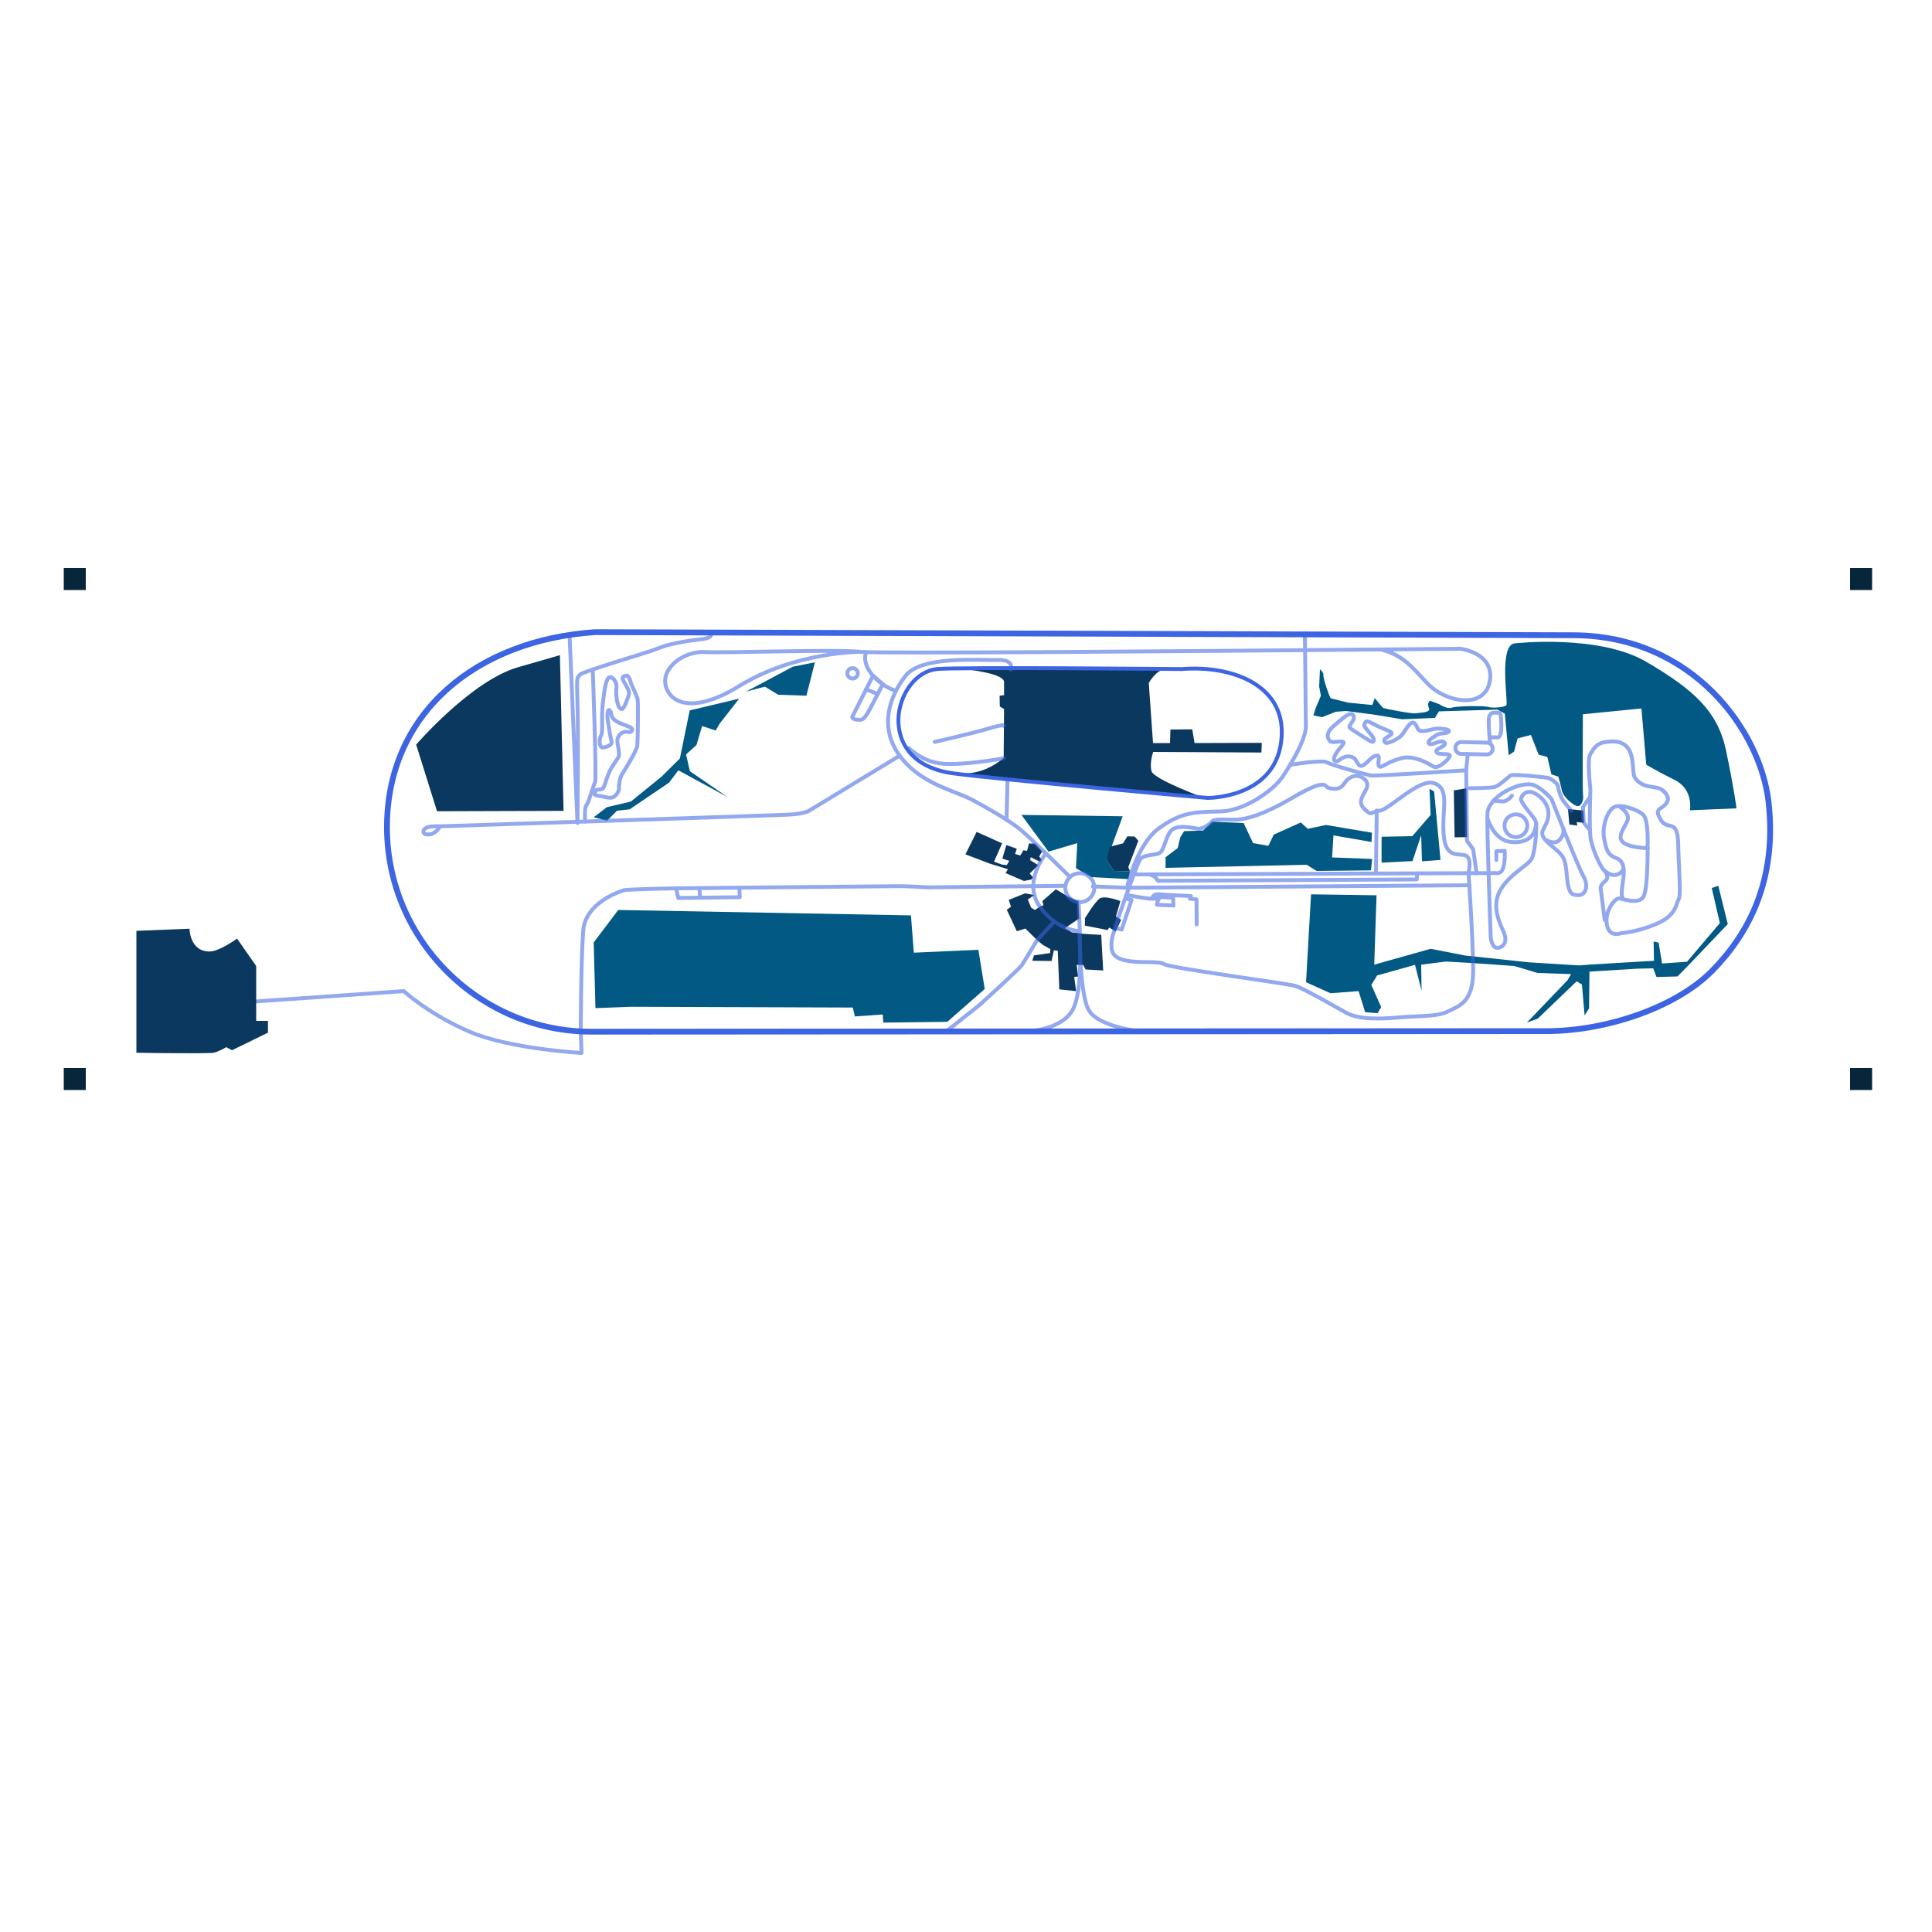 <?xml version="1.0" encoding="utf-8"?>
<!-- Generator: Adobe Illustrator 21.0.0, SVG Export Plug-In . SVG Version: 6.00 Build 0)  -->
<svg version="1.0" id="Layer_1" xmlns="http://www.w3.org/2000/svg" xmlns:xlink="http://www.w3.org/1999/xlink" x="0px" y="0px"
	 viewBox="0 0 1000 1000" style="enable-background:new 0 0 1000 1000;" xml:space="preserve">
<style type="text/css">
	.st0{display:none;fill:#004873;}
	.st1{fill:#025984;}
	.st2{fill:none;stroke:#3D64E2;stroke-width:3;stroke-miterlimit:10;}
	.st3{fill:#0A385E;}
	.st4{fill:none;stroke:#3D64E2;stroke-width:2;stroke-miterlimit:10;}
	.st5{opacity:0.56;}
	.st6{fill:none;stroke:#3D64E2;stroke-width:2;stroke-linecap:round;stroke-linejoin:round;stroke-miterlimit:10;}
	.st7{fill:#07263A;}
</style>
<rect x="0" class="st0" width="1000" height="1009"/>
<g id="trees">
	<path class="st1" d="M784.1,333c0,0,43.4-4.9,68.1,9.6s36.9,25.6,41.2,45.9c4.3,20.4,5.4,29.9,5.4,29.9l-24.1,1
		c0,0,2-10.8-7.9-15.7c-9.8-4.9-14.7-7.9-14.7-7.9l-2.5-29.1l-30.3,3c0,0-0.3,39.7,0.1,42.2c0.4,2.6-1.3,5.9-3.2,5.3
		c-1.9-0.5-7.1-4.6-7.8-8.1s-1.8-7.1-1.8-7.1l-3.6-1.2l-2.1-9l-4.5-1.2l-4-10.2l-6.9,1.8l-1.8,6.8l-2.8,1.9l-2-21.5l-3.8-2.1
		l-30.3,0.9l-2.1,3.4l-16.9,0.7l-14.5-2.4l-14.6-1.9l-5.3,0.4l-7,2.8l-4.6-0.9l1.2-3.8l2.7-6.4l-0.9-4.7l0.4-9c0,0,2.1,1.8,1.8,3.1
		s3.2,11.6,3.8,11.9c0.6,0.3,9.2,2.3,9.2,2.3l12.3,1.2l1.3-3.6c0,0,3.8,4.9,4.5,5.2c0.7,0.3,14.8,3.1,16.7,2.7
		c1.9-0.4,8-0.2,6.8-2.7s0.5-3.8,0.5-3.8l4.9,1.8c0,0,4,2.7,6.4,1.8c2.4-0.9,16.7-1.1,18.8-0.4s8.4,0.3,9.5-0.9
		C780.7,363.4,775.6,333.6,784.1,333z"/>
	<polygon class="st1" points="612.9,430.2 610.9,433.4 609.6,438.9 603.3,443.7 603.3,449.2 676.3,447.6 681.5,450.8 709.6,450.5 
		710.2,444.6 689.5,443.8 690.2,432.4 709.9,435.8 710.1,431 686.3,427 676.9,429 673.3,425.7 659.3,432 656.5,437.8 648.6,436.4 
		643.7,426 627.4,425.3 622.7,429.9 	"/>
	<polygon class="st1" points="678.6,462.9 676,508.4 688.7,514.1 703.2,513 706.6,523.9 713,524.4 714.9,521.3 709.8,509.8 
		712.8,504.9 732.4,499.4 735.8,512.8 735.6,499.3 748.4,497.7 761,498.4 783.8,500 795.8,503.6 813.2,504.2 811.3,507.4 
		790.3,529.3 796,527.2 816.1,507.9 818.8,509.6 820.2,525.6 822.5,521.9 822.7,502.9 847.2,501.4 855.7,501.2 857.4,505.7 
		868.3,505.4 873.3,500.3 894.3,478.3 889.4,458.5 886,459.6 890.2,477.8 873.2,497.8 860.3,498.7 858.5,487.9 855.9,487.3 
		856.1,497.3 822.3,499.3 817.4,499.7 791.4,498.1 758.5,494.6 740.5,491.1 711.3,499.3 712.5,463.4 	"/>
	<polygon class="st1" points="715.1,433.1 731,432.8 740.5,421.8 739.9,408.3 742.3,409.7 745.6,445.1 736,445.8 735.6,432.3 
		731.1,445.7 715.1,446.5 	"/>
	<polygon class="st1" points="528.7,421.8 581.1,422.5 572.8,445.2 576.5,450.8 584.9,451 584,455 564.9,454 556.9,449.4 
		557.6,436.4 542.7,440.8 	"/>
	<polygon class="st1" points="471.5,473.8 473,493.1 506.4,491.6 509.7,511.9 490.3,528.9 457.2,529.3 456.9,525.1 442.5,526.1 
		441.4,521.5 326.9,521.1 308.2,521.8 307.3,487.8 320,471 	"/>
	<polygon class="st1" points="421.8,342.8 417.4,360.1 402.8,359.6 395.9,355.4 386.1,358 410.3,345.1 	"/>
	<polygon class="st1" points="382.6,361.6 372.6,374.4 370.4,378.1 363.4,375.8 360.5,385.6 355.1,390.5 357.1,399.2 376.8,412.7 
		351.1,398.7 346.3,405.1 325.9,418.9 319.4,419.6 314.2,424.8 307.3,423 314.1,417.8 326.5,414.9 342.4,402 351.9,392.6 357,367.7 
			"/>
</g>
<path id="main_track" class="st2" d="M799.1,533.7L304.8,534c-58.3-0.8-105.3-49.1-104.5-107.3v0c0.8-58.3,46.7-95.4,107.7-99.5
	l507.2,1.6c61.2,0.6,96,49.5,100.2,86.3c4.6,40.9-10.7,68.6-29.2,87.4C866.5,522.4,829,534.1,799.1,533.7z"/>
<g id="buisldings">
	<path class="st3" d="M596,399.1c-1.1-4.4,0.9-9.9,0.9-9.9l56,0.3l0.2-5l-34.8,0.1l-1.2-7.1l-11.3,0.1l-0.2,7l-8.8,0l-2.2-31.1
		c0,0,3.9-6.7,7.6-6.7c-4.2,0-101.8-0.3-101.8-0.3s19.3,2,19.3,6.5l0,6.8l-2.3,0.3l0.1,5.6l2.2,1.3l-0.2,25.3c0,0-9.7,9-22,7.9
		c-12.3-1.1,127.1,13.3,127.1,13.3S597,403.4,596,399.1z"/>
	<path class="st3" d="M602.3,347C602.3,347,602.3,347,602.3,347C602.5,347,602.5,347,602.3,347z"/>
	<polygon class="st3" points="532.6,436.6 535.8,436.6 539.4,440.7 537.9,443.3 539.1,445 538.4,446.1 533.5,443.7 533.2,445.2 
		537.4,447.8 533,452.1 534.6,454.1 533.9,455.2 530,456 520.5,451.9 521.7,449.9 512.3,447 499.7,442.2 505.5,430.6 518.7,436.5 
		514.5,446 518.6,447.5 521.1,447.8 522.4,445.6 518.8,444.4 520.9,437.4 526.3,439.3 525.4,442 528.1,442.8 529.7,440.1 
		531.6,440.4 	"/>
	<polygon class="st3" points="535.3,463.3 530.6,462.4 522.1,465.8 523.3,469.3 521.1,470.9 526.3,482 530.7,480.6 536.8,486.6 
		539.8,489.1 543.7,491.3 543.5,493.3 535.2,494.5 534.3,497.3 544.3,497.4 545.5,491.9 547.5,492.1 548.3,512.1 557,513 556,505.7 
		558,505.4 557.3,499.4 560.7,499.5 561.9,501.8 571,502.3 570,483.9 561.4,483.4 554.8,482.6 551.2,480.4 558.6,475.4 558.2,466.5 
		552.6,464 549.7,462.2 546.5,460.3 539.5,466.4 540.1,468.6 538.2,469.3 535.7,471 533.7,469.8 532,465.6 	"/>
	<path class="st3" d="M562.9,473.2c0,0,3.5-5.8,6.1-8c2.5-2.1,10.9,1.2,10.9,1.2l-2.3,8l2.7,1.7l-2.8,6l-3.4-2l-0.8,1.3l-11.8-2.3
		l0.1-3.9L562.9,473.2z"/>
	<polygon class="st3" points="587.3,433 583.5,432.9 581.3,436.5 574.4,438.3 572.8,445.2 576.5,450.8 584.9,451 584,448.8 
		589.2,435.2 	"/>
	<polygon class="st3" points="812.3,426.8 816.4,427.3 816.1,425.5 819.9,425.9 819.5,419.5 811.6,418.8 	"/>
	<polygon class="st3" points="759,408 752.5,409.1 752.9,433.4 759.3,433.3 	"/>
	<path class="st3" d="M226.2,419.9l-10.8-34.5c0,0,28.6-33.2,52.9-40.1c9.3-2.6,21.5-6.2,21.5-6.2l1.9,80.6L226.2,419.9z"/>
</g>
<path class="st4" d="M611.7,346.3c0,0-116.3-1.1-126.8,0s-18.4,12-19.7,23.3c-1.3,11.3,3.8,27.4,28.3,30.7
	C518,403.6,625.1,413,625.1,413s34.2,0.3,38-28.9C667,354.9,638,344.2,611.7,346.3z"/>
<g id="small_tracks" class="st5">
	<path class="st6" d="M523,346.5c0,0,2.6-5.1-6.8-4.9c-9.5,0.3-39.2-2.4-47.5,8.2c-8.3,10.6-13.9,26.6-3,41.4s28.8,18,37.9,23
		c9.1,5,18.9,10.5,24.8,15.4c5.9,5,25,23.9,25,23.9"/>
	<path class="st6" d="M541.3,441.9c0,0-12.3,14.7-3,27.5c9.3,12.8,20.6,12.5,20.6,12.5l-0.6-15.3"/>
	<path class="st6" d="M714.9,336.2c10.6,2.8,14.5,7.4,23.8,17.4c9.3,10,29.7,13.8,32.4-0.9s-15.1-16.9-15.1-16.9s-18.4,0.2-46.3,0.4
		c-84.1,0.8-254.1,2.2-264.1,1.2c-13.3-1.4-70.3,0.7-80.9,0.1s-22.2,8-20.2,17.1c2,9.3,14.3,15.2,37.9,0.6
		c29.2-18,63.1-17.8,63.1-17.8"/>
	<path class="st6" d="M465.6,391.2l-46.3,28.1c0,0-2.1,2-12.1,2.4c-9,0.4-152.1,5.1-179.4,6c-2.9,0.1,0.4-0.3-4.5,0.1
		s-5.1,3.8-2.5,4.1c2.7,0.2,4.9-0.8,7-4.2"/>
	<path class="st6" d="M565.6,458.8l17.7,0.7c0,0,4.9-22.4,16.7-30.9c11.8-8.5,19-8.3,31.7-8.6c12.7-0.3,27.6-11.1,32.2-18
		c1.1-1.7,2.5-3.8,3.8-6c4-6.7,8.2-14.9,8.2-20.1c0-6.9-0.5-47.4-0.5-47.4l0,0"/>
	<path class="st6" d="M760.1,451.7c0,0,1.9-7.2-1.3-8.8c-3.2-1.6-10.7,2.2-11.6-11.2c-0.9-13.4,3.3-23.1-4.6-26.2
		s-23.2,13.4-28.4,14.1s-3.8,2.9-7.5-0.4c-3.6-3.2-2.4-5.7,0-9.8s0-6.3-2.5-7.4s-6.1-0.2-8.6,3.8s-7.9,2.1-8.7,1.7
		c-0.8-0.5-0.5-4.8-17.4,5.1c-16.9,10-25,11.3-29,11.6c-4,0.3-12.1-0.7-13.2,1c-1.1,1.8-5.5,3.9-6.9,3.8c-1.3-0.1-9.6-2.3-13.4,0.2
		c-3.5,2.4-4.3,11-6.8,12.3c-2.5,1.3-8.5,0.7-10.2,3.5c-1.7,2.8-14.6,38.9-14.6,41.7s-1.6,8.4,6.6,10.3c8.3,1.9,17.4,0.1,20.7,2.1
		c3.3,2,63.3,9.9,67.7,11.2c4.4,1.3,19.8,10.3,26.4,13.9c6.5,3.6,17.5,3.3,27.5,2.4s19.6-0.2,25.2-3.1s13.1-4.4,13-21.4
		S760.1,451.7,760.1,451.7z"/>
	<line class="st6" x1="583.3" y1="459.5" x2="760.6" y2="458.2"/>
	<path class="st6" d="M587.4,452.6l186.8-0.7c0,0,3,0.8,4-3.1c0.3-1.2,0.5-2.5,0.6-3.7c0.2-2.6,0-4.7,0-4.7l-4.3,0.2l0,4.5"/>
	<path class="st6" d="M589.4,533.8c0,0-20.6-2.4-25.7-10.7c-5.1-8.3-4.9-41.3-4.9-41.3"/>
	<path class="st6" d="M532.8,533.8c0,0,17.2-1.1,22.5-11.3c5.4-10.1,3.5-37.5,3.5-37.5"/>
	<path class="st6" d="M489.7,533.9l17.4-13.8c0,0,21-19,22-20.8c1.1-1.7,7.7-12.7,7.7-12.7l8.9-9.5"/>
	<path class="st6" d="M667.7,395.9c0,0,16.6-2.8,19.1-1.3c2.5,1.5,20.8,6.4,22.7,6.8s49.4-2.7,49.4-2.7l0.4,36.5l3.2,4.4l1.8,12.4"
		/>
	<path class="st6" d="M840.3,465.5c-3.4-3.2,4.4-18.2-3.6-21.3c-4.2-1.6-5.2-3.5-6.4-10.1c-1.2-6.6,1.6-14,4.9-16.2
		c3.4-2.1,12.2,1.1,15.2,3.7c3,2.5,2.4,16.1,2.4,16.1s0.3,22.5-2.2,26.5s-10.1,1.2-12.4,0.8c-2.2-0.3-7.7,6.4-6.5,13.5
		s7.4,4.5,7.4,4.5s8.7-0.6,18.7-5c10-4.4,9.7-10.2,11-12.4c1.4-2.3,0.2-14-0.2-29.4c-0.4-12.8-5.6-6.2-8.9-11.7
		c-3.5-5.8-0.6-5.3,2-7.8c2.6-2.6,2-5-1.2-7.7c-3.3-2.7-10.4-0.3-14.4-6.7c-2.2-3.5,2.6-21.9-16.2-18c-3.7,0.8-5.1,3.3-6.8,6.1
		c-1.7,2.8,0.1,18.2,0.1,18.2s-0.7,18.3,0,24.6c0.5,4.8,4.7,15,7.1,17.3c4.1,3.9,8.2,2.4,9.5,0"/>
	<path class="st6" d="M830.6,476.2l-2.1-16.4c0,0-0.4-1.6,2.3-3.7c2.7-2.1-0.3-5.5-0.3-5.5"/>
	<path class="st6" d="M838.7,417.8c0,0,4.4,2.9,3.9,6.1c-0.5,3.2-6.7,9.2-2.1,12.4c3.8,2.6,12.4,2.7,12.4,2.7"/>
	<path class="st6" d="M822.8,412.8c0,0-3.3,4.6-3.4,4.9c0,0.1,0,0.8,0,1.8c0.1,2.4,0.4,6.4,0.4,6.4l3.1,3.8"/>
	<path class="st6" d="M759,408c0,0,11.5,0,14.3-0.6s7.4-5.3,8.7-6.1c1.2-0.7,15.6,0.8,18.5,1.2c2.9,0.4,6.1,3.5,6,4.8
		c0,1.3,1.5,5.9,2.8,7.4c1.3,1.6,4,5,4,5"/>
	<path class="st6" d="M769.9,421.1c-0.4,7.1,1.7,64.3,1.7,64.3s0.6,5.7,3.8,5.2s4.7-3.5,3.2-7.4c-1.5-3.9-6.9-13.1-2.4-21.8
		c4.5-8.7,15-13.5,16.7-17.1c1.7-3.6,2.9-17,1.9-19.4s-8.2-9.6-7.5-11.7c0.8-2.4,3.7-5.1,8.4-1.8c4.8,3.3,7.2,8.4,4.9,14.2
		c-2,5-5.1,5.8,2.6,12.3c6.3,5.3,7,5.7,7.9,16.5c0.8,9.1,3.1,8.9,6.2,8.9c3.1,0,5.3-4.4,2.3-9.7c-3-5.3-16.5-40-16.5-40
		s-5.2-6.1-9.8-7.4C786.5,404.4,770.4,412.1,769.9,421.1z"/>
	
		<ellipse transform="matrix(0.52 -0.854 0.854 0.52 12.105 875.377)" class="st6" cx="784.5" cy="426.9" rx="5.9" ry="5.9"/>
	<path class="st6" d="M782.6,411.8c0,0-2.2,3-4.6,3s-4.9-0.4-4.9-0.4"/>
	<path class="st6" d="M769.8,423.2c0,0,3.1,11.3,11.6,12.5c8.4,1.2,11.7-2.9,12.5-4.7c0.8-1.8,1.3-4.5,1.3-4.5"/>
	<path class="st6" d="M733.5,452.1l-0.2,3.1l-134,0.7c0,0-1-2-2.5-2.6c-1.5-0.7-2.2-0.7-2.2-0.7"/>
	<path class="st6" d="M123,519l86-6c0,0,13,12,34,21s58,11,58,11l-0.4-11.1c0,0,0.1-38.1,1.3-52.4c1.2-14.3,18.9-20.1,21-20.7
		c2-0.6,27-1,27-1s106.6-1.1,113.6-1.1c6.9-0.1,16.5,0.6,16.5,0.6l71.4-0.8"/>
	<path class="st6" d="M448.3,337.6c0,0-2.3,4.7,2.7,11.1s11.7,8.5,11.7,8.5"/>
	<path class="st6" d="M441.1,371.1c0,0,0,1.2,2.4,1.4c2.3,0.2,3.1,0.3,5-2.5c1.9-2.8,8.4-15.9,8.4-15.9l-5-4.4L441.1,371.1z"/>
	
		<ellipse transform="matrix(0.52 -0.854 0.854 0.52 -85.509 544.239)" class="st6" cx="441.2" cy="348.2" rx="2.7" ry="2.7"/>
	
		<ellipse transform="matrix(0.52 -0.854 0.854 0.52 -123.78 698.035)" class="st6" cx="558.9" cy="459.1" rx="7.5" ry="7.5"/>
	<path class="st6" d="M769.5,390.5l-9.8-0.2l-3.4-0.1c-1.7,0-3-1.4-3-3.1l0,0c0-1.7,1.4-3,3.1-3l13.2,0.3c1.7,0,3,1.4,3,3.1v0
		C772.6,389.2,771.2,390.6,769.5,390.5z"/>
	<path class="st6" d="M717.3,384.5c0.5,0.4,6.8-1.4,9.3-5.4c4.2-6.9,5.5-6,7.2-2c1.2,2.9,7.4,0.1,9.9,0c2.5,0,7,0.3,6.2,1.5
		c-0.8,1.3-4.1,0.5-6.4,1.9s-5.2,3.4-3.7,4.5c1.4,1.1,6.5-2.8,8-0.5c1.2,1.9-5.5,3-4.3,4.8s7.6,0.2,6.9,2.1c-0.7,1.9-6,6.6-8.2,5.5
		c-2.1-1.1-9.6-6.2-16.6-4.5c-7,1.7-10.1,4.8-11.3,4.5c-1.2-0.4-0.8-2.4-0.6-4.5c0.2-2-1.9-1.7-4.1,0.2c-2.2,1.9-4.5,5.2-6.3,3.2
		c-1.8-2-1.4-4-5.1-4.3c-3.6-0.3-5.8,3.5-7.2,2.4c-1.4-1.1,0-3.7,3.6-7.9c3.6-4.2-4.7-0.8-6.2-2.4c-1.5-1.6-2.2-4.5,2.1-8
		c4.2-3.5,8.1-7.4,9.8-5.5c1.7,1.9-1.8,5-1.8,5.8c0,0.9-0.4,0.7,5,4.1c5.4,3.4,7.5,5.2,7.6,3c0.1-2.2-5.6-6.5-4.9-8s0.2-2.8,5.4,0.1
		c5.2,2.9,10,3.4,8.4,5.1C718.1,381.7,714.9,382.7,717.3,384.5z"/>
	<path class="st6" d="M771.2,384.1c0,0-1.2-12-0.3-13.5c0.9-1.5,1.2-1.7,3.2-1.7c2,0,2.6-0.2,2.8,2.7c0.2,2.9,0.8,10.2-1.9,10.1
		c-4.9-0.2-2.8-0.1-2.8-0.1"/>
	<polyline class="st6" points="349.9,459.8 351.1,464.8 382.9,464.4 382.7,459.5 	"/>
	<line class="st6" x1="521.5" y1="403.4" x2="521" y2="424.4"/>
	<line class="st6" x1="712.6" y1="419.5" x2="712.2" y2="452.1"/>
	<path class="st6" d="M799.8,434.6c0,0,3.6,2.2,6.1,1.1c2.5-1.1,3.9-5.2,3.2-7.1"/>
	<path class="st6" d="M584.2,463.4c0,0,7.7,1.5,10.5,1.7c2.8,0.2,5.3,0,5.3,0"/>
	<path class="st6" d="M596.6,464.7c0,0,0-2.1,3.3-1.8s16.5,0.9,16.5,0.9l-0.5,1.4l3.4,0.3l0.1,13"/>
	<line class="st6" x1="448.3" y1="356.8" x2="454.3" y2="359.2"/>
	<line class="st6" x1="758.9" y1="398.7" x2="759.7" y2="390.3"/>
	<path class="st6" d="M294.8,328.6l4.1,97.4c0,0,0.5-46.7,0-61.9c-0.5-15.1-0.1-13,1.2-14.8c1.3-1.8,35.6-11.6,40.5-13.7
		s14.4-3.9,21.4-4.6c7-0.6,6-2.6,6-2.6"/>
	<path class="st6" d="M326.6,353.7c0,0-1-4.3-2.3-4s-2.8,0.4-1.6,2.7c1.2,2.3,3.6,5.5,2.7,7.6s-2.4,7.9-4.2,6.9
		c-1.8-1.1-2.6-7.7-2.1-10.9c0.4-3.2-2.4-6.3-3.9-5.3c-1.5,1-2.4,5.9-3.2,13.6c-0.9,7.7,0.3,14.2-0.9,16.4c-1.2,2.2-0.9,6.4,1,6.2
		c1.9-0.2,4.9-1.2,4.4-3.2c-0.5-2-1.5-7.9-1.9-10.7c-0.4-2.8-0.2-6.7,1.1-5.2c1.3,1.5-0.2,3.4,3.5,5.6c3.7,2.2,8.6,2.8,8,4.5
		c-0.6,1.7-2,0.7-3.7,0.9c-1.7,0.2-3.6,1.8-3.9,3.9c-0.4,2,1.6,7.4,0.4,9.4c-1.2,2-3.6,5-4.9,8.1c-1.3,3-2.1,6.9-3.1,7.9
		s-4.1,0.3-3.9,1.3c0.2,1-1.7,2.1,1.6,2.5s6,1.6,7.7,0.7c1.7-0.9,3.1-3,3-5s0.6-5.4,1.6-6.9c0.9-1.5,7.7-12.1,7.9-15
		c0.2-3,0.5-22.5,0.1-24S326.6,353.7,326.6,353.7z"/>
	<path class="st6" d="M306.8,346.6c0,0,2.1,56.8,1.2,58.3s-3.4,11-4.5,11.9c-1.1,0.9-0.7,8.4-0.7,8.4"/>
	<polygon class="st6" points="599.3,466.3 598.8,468.3 607.4,468.7 607.2,464.7 599.2,464.2 	"/>
	<path class="st6" d="M519.5,375.7c0,0,1-1.3-8.2,1.5c-9.2,2.7-27.5,6.8-27.5,6.8"/>
	<path class="st6" d="M470.3,387.1c0,0,6.9,7.3,17.8,8.2c10.9,0.9,31.4-2.8,31.4-2.8"/>
	<polyline class="st6" points="578.2,480.6 580.6,481.1 585.7,465.8 583.2,465.2 	"/>
	<line class="st6" x1="362" y1="459.7" x2="362.4" y2="464.6"/>
</g>
<rect x="33" y="294" class="st7" width="11.4" height="11.4"/>
<rect x="957.6" y="294" class="st7" width="11.4" height="11.4"/>
<rect x="957.6" y="552.8" class="st7" width="11.4" height="11.4"/>
<rect x="33" y="552.8" class="st7" width="11.4" height="11.4"/>
<path class="st3" d="M70.7,544.9c0,0,7,0.1,15.2,0.2c10.6,0.1,23.1,0.1,24.6-0.2c2.7-0.5,6.6-2.9,6.6-2.9l3,1.6l18.6-9.1v-6.1h-6.1
	V500l-9.9-14.2c0,0-9.1,6.7-14.2,6.7c-10.4,0-10.4-11.8-10.4-11.8l-27.5,1.1V544.9z"/>
</svg>
